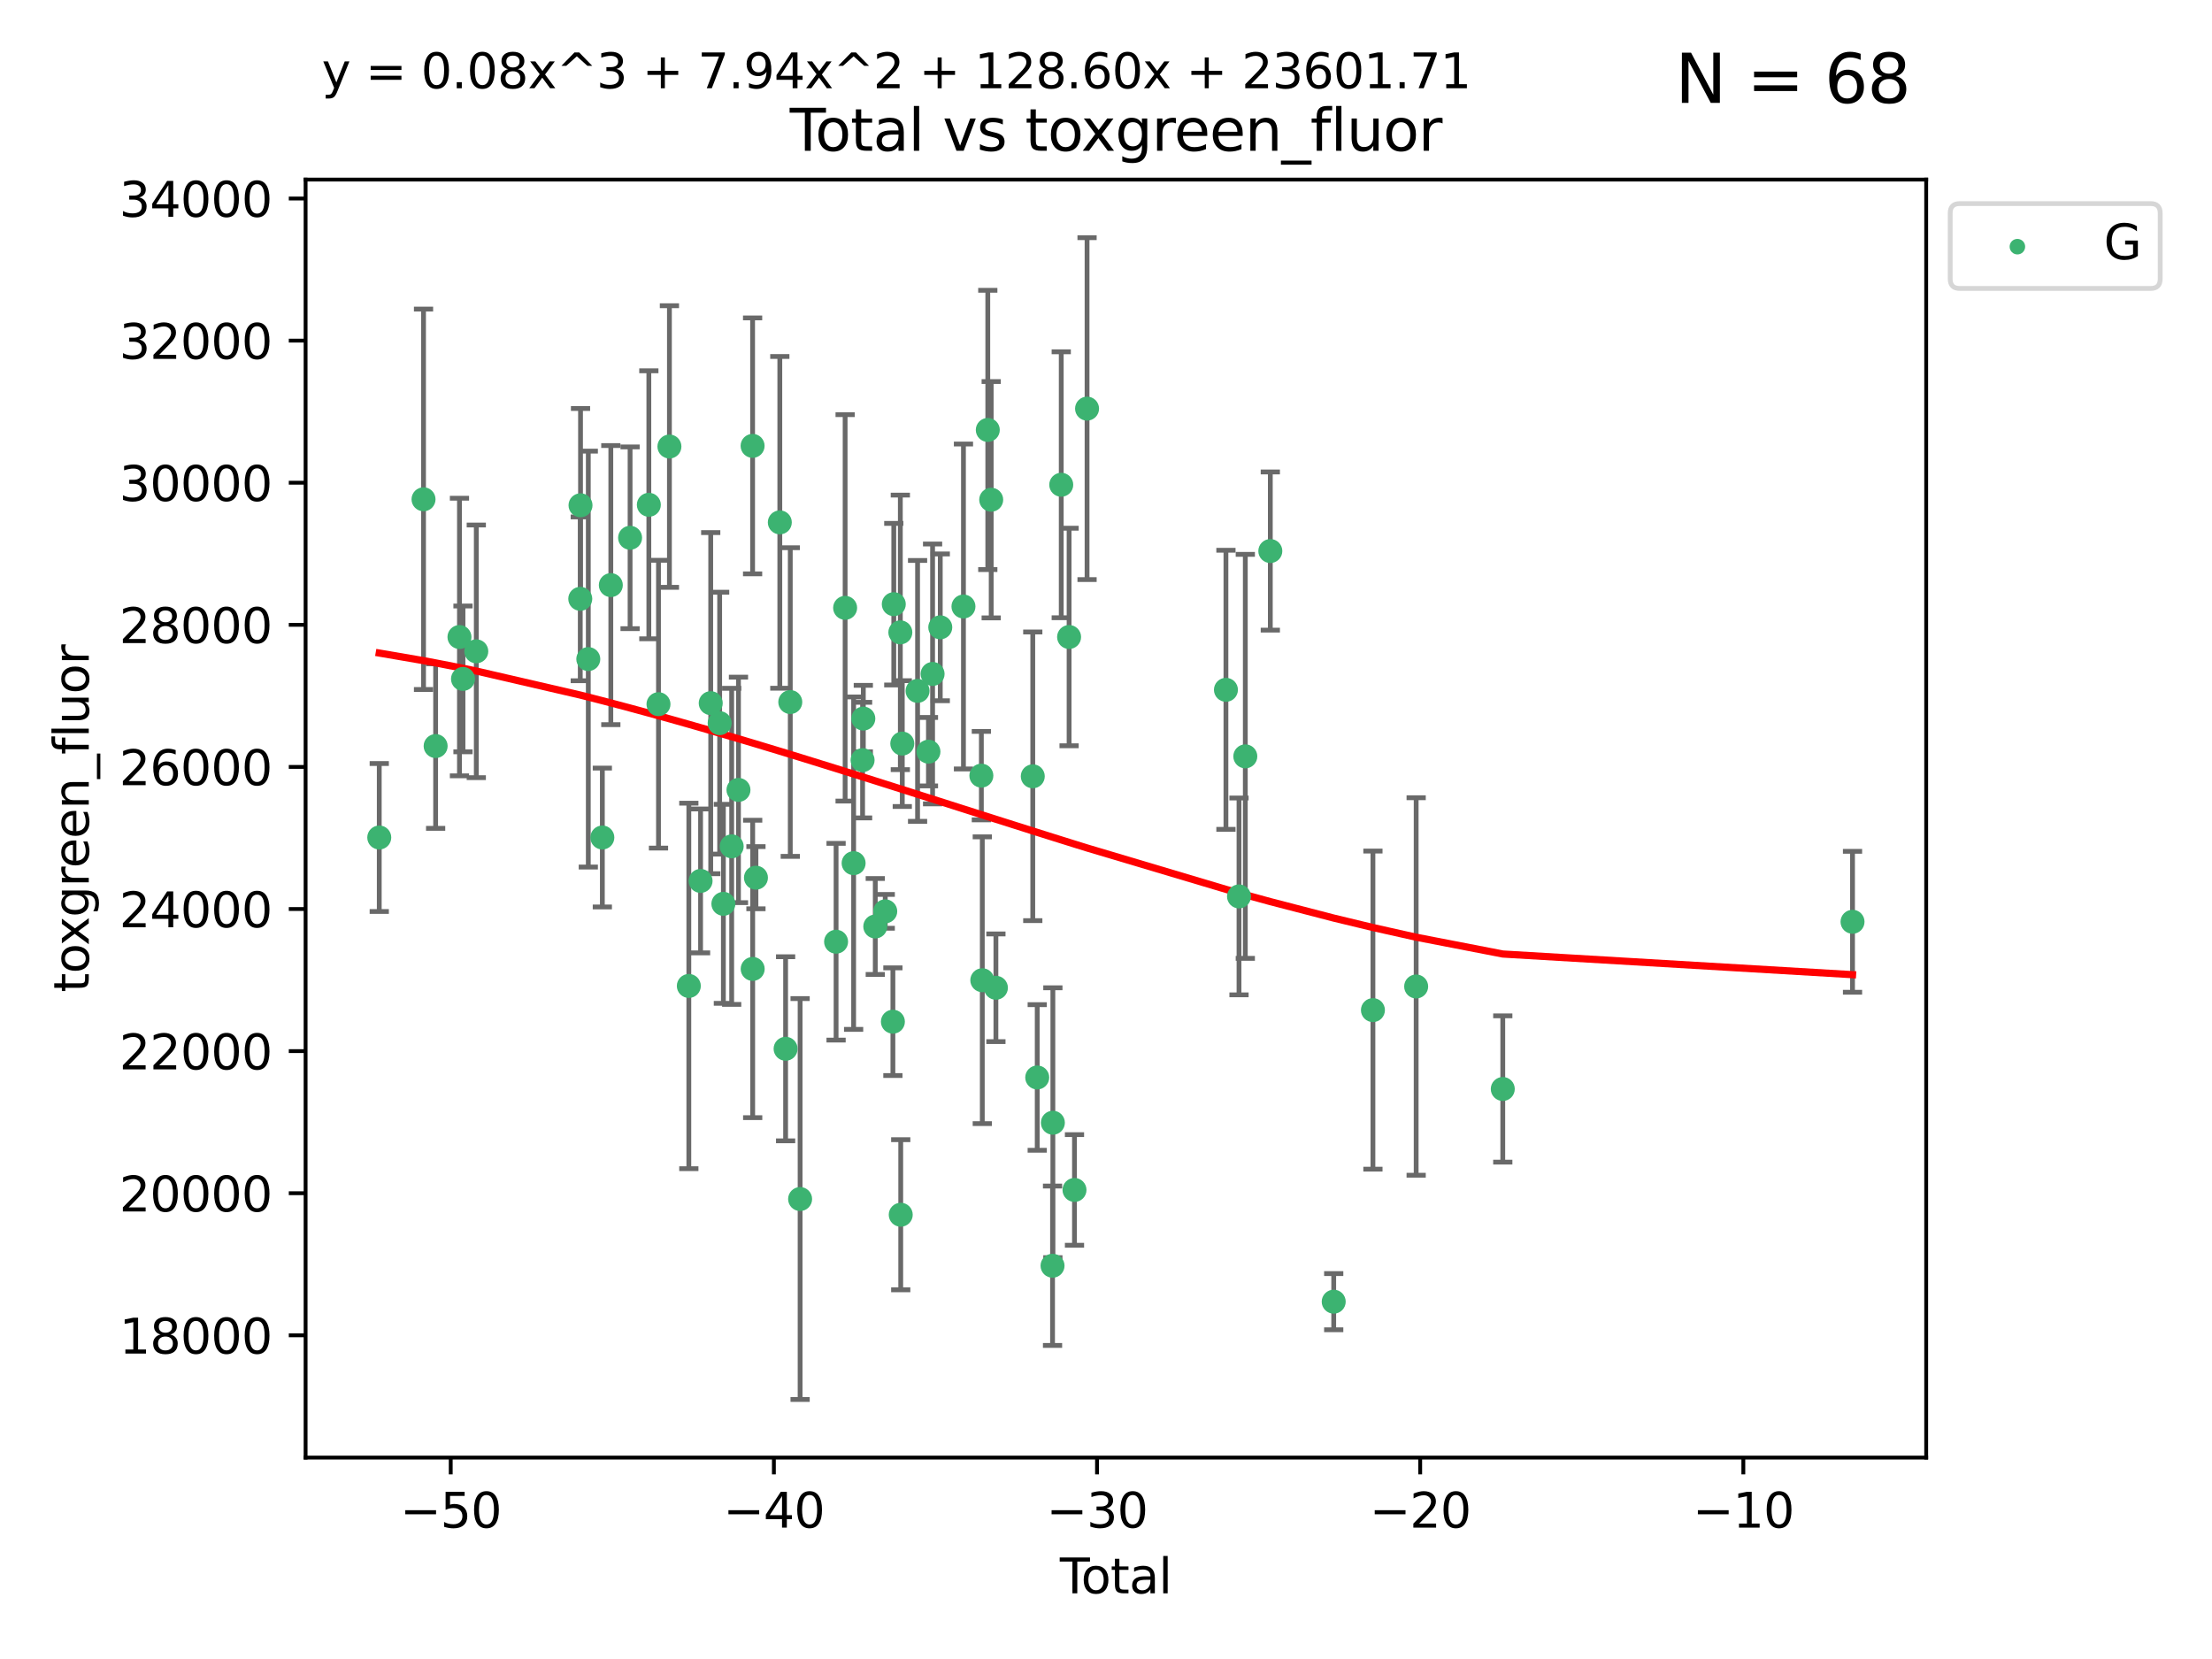 <?xml version="1.0" encoding="utf-8" standalone="no"?>
<!DOCTYPE svg PUBLIC "-//W3C//DTD SVG 1.1//EN"
  "http://www.w3.org/Graphics/SVG/1.1/DTD/svg11.dtd">
<svg xmlns:xlink="http://www.w3.org/1999/xlink" width="460.8pt" height="345.6pt" viewBox="0 0 460.8 345.6" xmlns="http://www.w3.org/2000/svg" version="1.1">
 <defs>
  <style type="text/css">*{stroke-linejoin: round; stroke-linecap: butt}</style>
 </defs>
 <g id="figure_1">
  <g id="patch_1">
   <path d="M 0 345.6 
L 460.8 345.6 
L 460.8 0 
L 0 0 
z
" style="fill: #ffffff"/>
  </g>
  <g id="axes_1">
   <g id="patch_2">
    <path d="M 63.661 303.64 
L 401.26 303.64 
L 401.26 37.411 
L 63.661 37.411 
z
" style="fill: #ffffff"/>
   </g>
   <g id="PathCollection_1">
    <defs>
     <path id="m9d259a725a" d="M 0 1.118 
C 0.297 1.118 0.581 1 0.791 0.791 
C 1 0.581 1.118 0.297 1.118 0 
C 1.118 -0.297 1 -0.581 0.791 -0.791 
C 0.581 -1 0.297 -1.118 0 -1.118 
C -0.297 -1.118 -0.581 -1 -0.791 -0.791 
C -1 -0.581 -1.118 -0.297 -1.118 0 
C -1.118 0.297 -1 0.581 -0.791 0.791 
C -0.581 1 -0.297 1.118 0 1.118 
z
" style="stroke: #3cb371"/>
    </defs>
    <g clip-path="url(#p4f0ed7a673)">
     <use xlink:href="#m9d259a725a" x="79.007" y="174.469" style="fill: #3cb371; stroke: #3cb371"/>
     <use xlink:href="#m9d259a725a" x="88.229" y="104.011" style="fill: #3cb371; stroke: #3cb371"/>
     <use xlink:href="#m9d259a725a" x="90.751" y="155.418" style="fill: #3cb371; stroke: #3cb371"/>
     <use xlink:href="#m9d259a725a" x="95.714" y="132.703" style="fill: #3cb371; stroke: #3cb371"/>
     <use xlink:href="#m9d259a725a" x="96.45" y="141.432" style="fill: #3cb371; stroke: #3cb371"/>
     <use xlink:href="#m9d259a725a" x="99.22" y="135.683" style="fill: #3cb371; stroke: #3cb371"/>
     <use xlink:href="#m9d259a725a" x="120.881" y="124.746" style="fill: #3cb371; stroke: #3cb371"/>
     <use xlink:href="#m9d259a725a" x="120.933" y="105.26" style="fill: #3cb371; stroke: #3cb371"/>
     <use xlink:href="#m9d259a725a" x="122.553" y="137.298" style="fill: #3cb371; stroke: #3cb371"/>
     <use xlink:href="#m9d259a725a" x="125.479" y="174.468" style="fill: #3cb371; stroke: #3cb371"/>
     <use xlink:href="#m9d259a725a" x="127.246" y="121.889" style="fill: #3cb371; stroke: #3cb371"/>
     <use xlink:href="#m9d259a725a" x="131.259" y="112.028" style="fill: #3cb371; stroke: #3cb371"/>
     <use xlink:href="#m9d259a725a" x="135.166" y="105.158" style="fill: #3cb371; stroke: #3cb371"/>
     <use xlink:href="#m9d259a725a" x="137.176" y="146.694" style="fill: #3cb371; stroke: #3cb371"/>
     <use xlink:href="#m9d259a725a" x="139.453" y="93.02" style="fill: #3cb371; stroke: #3cb371"/>
     <use xlink:href="#m9d259a725a" x="143.496" y="205.39" style="fill: #3cb371; stroke: #3cb371"/>
     <use xlink:href="#m9d259a725a" x="145.942" y="183.513" style="fill: #3cb371; stroke: #3cb371"/>
     <use xlink:href="#m9d259a725a" x="148.056" y="146.48" style="fill: #3cb371; stroke: #3cb371"/>
     <use xlink:href="#m9d259a725a" x="149.918" y="150.648" style="fill: #3cb371; stroke: #3cb371"/>
     <use xlink:href="#m9d259a725a" x="150.694" y="188.283" style="fill: #3cb371; stroke: #3cb371"/>
     <use xlink:href="#m9d259a725a" x="152.421" y="176.309" style="fill: #3cb371; stroke: #3cb371"/>
     <use xlink:href="#m9d259a725a" x="153.837" y="164.552" style="fill: #3cb371; stroke: #3cb371"/>
     <use xlink:href="#m9d259a725a" x="156.78" y="92.884" style="fill: #3cb371; stroke: #3cb371"/>
     <use xlink:href="#m9d259a725a" x="156.798" y="201.847" style="fill: #3cb371; stroke: #3cb371"/>
     <use xlink:href="#m9d259a725a" x="157.478" y="182.841" style="fill: #3cb371; stroke: #3cb371"/>
     <use xlink:href="#m9d259a725a" x="162.45" y="108.82" style="fill: #3cb371; stroke: #3cb371"/>
     <use xlink:href="#m9d259a725a" x="163.656" y="218.479" style="fill: #3cb371; stroke: #3cb371"/>
     <use xlink:href="#m9d259a725a" x="164.63" y="146.249" style="fill: #3cb371; stroke: #3cb371"/>
     <use xlink:href="#m9d259a725a" x="166.677" y="249.781" style="fill: #3cb371; stroke: #3cb371"/>
     <use xlink:href="#m9d259a725a" x="174.172" y="196.177" style="fill: #3cb371; stroke: #3cb371"/>
     <use xlink:href="#m9d259a725a" x="176.056" y="126.625" style="fill: #3cb371; stroke: #3cb371"/>
     <use xlink:href="#m9d259a725a" x="177.825" y="179.812" style="fill: #3cb371; stroke: #3cb371"/>
     <use xlink:href="#m9d259a725a" x="179.693" y="158.347" style="fill: #3cb371; stroke: #3cb371"/>
     <use xlink:href="#m9d259a725a" x="179.846" y="149.695" style="fill: #3cb371; stroke: #3cb371"/>
     <use xlink:href="#m9d259a725a" x="182.337" y="193.004" style="fill: #3cb371; stroke: #3cb371"/>
     <use xlink:href="#m9d259a725a" x="184.413" y="189.849" style="fill: #3cb371; stroke: #3cb371"/>
     <use xlink:href="#m9d259a725a" x="186.006" y="212.837" style="fill: #3cb371; stroke: #3cb371"/>
     <use xlink:href="#m9d259a725a" x="186.192" y="125.86" style="fill: #3cb371; stroke: #3cb371"/>
     <use xlink:href="#m9d259a725a" x="187.557" y="131.733" style="fill: #3cb371; stroke: #3cb371"/>
     <use xlink:href="#m9d259a725a" x="187.64" y="253.052" style="fill: #3cb371; stroke: #3cb371"/>
     <use xlink:href="#m9d259a725a" x="187.962" y="154.902" style="fill: #3cb371; stroke: #3cb371"/>
     <use xlink:href="#m9d259a725a" x="191.147" y="143.925" style="fill: #3cb371; stroke: #3cb371"/>
     <use xlink:href="#m9d259a725a" x="193.412" y="156.588" style="fill: #3cb371; stroke: #3cb371"/>
     <use xlink:href="#m9d259a725a" x="194.275" y="140.395" style="fill: #3cb371; stroke: #3cb371"/>
     <use xlink:href="#m9d259a725a" x="195.876" y="130.684" style="fill: #3cb371; stroke: #3cb371"/>
     <use xlink:href="#m9d259a725a" x="200.706" y="126.345" style="fill: #3cb371; stroke: #3cb371"/>
     <use xlink:href="#m9d259a725a" x="204.435" y="161.578" style="fill: #3cb371; stroke: #3cb371"/>
     <use xlink:href="#m9d259a725a" x="204.63" y="204.198" style="fill: #3cb371; stroke: #3cb371"/>
     <use xlink:href="#m9d259a725a" x="205.775" y="89.564" style="fill: #3cb371; stroke: #3cb371"/>
     <use xlink:href="#m9d259a725a" x="206.486" y="104.102" style="fill: #3cb371; stroke: #3cb371"/>
     <use xlink:href="#m9d259a725a" x="207.466" y="205.772" style="fill: #3cb371; stroke: #3cb371"/>
     <use xlink:href="#m9d259a725a" x="215.146" y="161.72" style="fill: #3cb371; stroke: #3cb371"/>
     <use xlink:href="#m9d259a725a" x="216.073" y="224.457" style="fill: #3cb371; stroke: #3cb371"/>
     <use xlink:href="#m9d259a725a" x="219.263" y="263.676" style="fill: #3cb371; stroke: #3cb371"/>
     <use xlink:href="#m9d259a725a" x="219.332" y="233.884" style="fill: #3cb371; stroke: #3cb371"/>
     <use xlink:href="#m9d259a725a" x="221.076" y="100.984" style="fill: #3cb371; stroke: #3cb371"/>
     <use xlink:href="#m9d259a725a" x="222.712" y="132.699" style="fill: #3cb371; stroke: #3cb371"/>
     <use xlink:href="#m9d259a725a" x="223.836" y="247.887" style="fill: #3cb371; stroke: #3cb371"/>
     <use xlink:href="#m9d259a725a" x="226.454" y="85.124" style="fill: #3cb371; stroke: #3cb371"/>
     <use xlink:href="#m9d259a725a" x="255.385" y="143.701" style="fill: #3cb371; stroke: #3cb371"/>
     <use xlink:href="#m9d259a725a" x="258.108" y="186.742" style="fill: #3cb371; stroke: #3cb371"/>
     <use xlink:href="#m9d259a725a" x="259.421" y="157.562" style="fill: #3cb371; stroke: #3cb371"/>
     <use xlink:href="#m9d259a725a" x="264.631" y="114.792" style="fill: #3cb371; stroke: #3cb371"/>
     <use xlink:href="#m9d259a725a" x="277.837" y="271.163" style="fill: #3cb371; stroke: #3cb371"/>
     <use xlink:href="#m9d259a725a" x="286.006" y="210.424" style="fill: #3cb371; stroke: #3cb371"/>
     <use xlink:href="#m9d259a725a" x="295.012" y="205.502" style="fill: #3cb371; stroke: #3cb371"/>
     <use xlink:href="#m9d259a725a" x="313.056" y="226.856" style="fill: #3cb371; stroke: #3cb371"/>
     <use xlink:href="#m9d259a725a" x="385.915" y="192.023" style="fill: #3cb371; stroke: #3cb371"/>
    </g>
   </g>
   <g id="matplotlib.axis_1">
    <g id="xtick_1">
     <g id="line2d_1">
      <defs>
       <path id="m669b824389" d="M 0 0 
L 0 3.5 
" style="stroke: #000000; stroke-width: 0.8"/>
      </defs>
      <g>
       <use xlink:href="#m669b824389" x="93.894" y="303.64" style="stroke: #000000; stroke-width: 0.8"/>
      </g>
     </g>
     <g id="text_1">
      <!-- −50 -->
      <g transform="translate(83.342 318.238)scale(0.1 -0.1)">
       <defs>
        <path id="DejaVuSans-2212" d="M 678 2272 
L 4684 2272 
L 4684 1741 
L 678 1741 
L 678 2272 
z
" transform="scale(0.016)"/>
        <path id="DejaVuSans-35" d="M 691 4666 
L 3169 4666 
L 3169 4134 
L 1269 4134 
L 1269 2991 
Q 1406 3038 1543 3061 
Q 1681 3084 1819 3084 
Q 2600 3084 3056 2656 
Q 3513 2228 3513 1497 
Q 3513 744 3044 326 
Q 2575 -91 1722 -91 
Q 1428 -91 1123 -41 
Q 819 9 494 109 
L 494 744 
Q 775 591 1075 516 
Q 1375 441 1709 441 
Q 2250 441 2565 725 
Q 2881 1009 2881 1497 
Q 2881 1984 2565 2268 
Q 2250 2553 1709 2553 
Q 1456 2553 1204 2497 
Q 953 2441 691 2322 
L 691 4666 
z
" transform="scale(0.016)"/>
        <path id="DejaVuSans-30" d="M 2034 4250 
Q 1547 4250 1301 3770 
Q 1056 3291 1056 2328 
Q 1056 1369 1301 889 
Q 1547 409 2034 409 
Q 2525 409 2770 889 
Q 3016 1369 3016 2328 
Q 3016 3291 2770 3770 
Q 2525 4250 2034 4250 
z
M 2034 4750 
Q 2819 4750 3233 4129 
Q 3647 3509 3647 2328 
Q 3647 1150 3233 529 
Q 2819 -91 2034 -91 
Q 1250 -91 836 529 
Q 422 1150 422 2328 
Q 422 3509 836 4129 
Q 1250 4750 2034 4750 
z
" transform="scale(0.016)"/>
       </defs>
       <use xlink:href="#DejaVuSans-2212"/>
       <use xlink:href="#DejaVuSans-35" x="83.789"/>
       <use xlink:href="#DejaVuSans-30" x="147.412"/>
      </g>
     </g>
    </g>
    <g id="xtick_2">
     <g id="line2d_2">
      <g>
       <use xlink:href="#m669b824389" x="161.213" y="303.64" style="stroke: #000000; stroke-width: 0.8"/>
      </g>
     </g>
     <g id="text_2">
      <!-- −40 -->
      <g transform="translate(150.66 318.238)scale(0.1 -0.1)">
       <defs>
        <path id="DejaVuSans-34" d="M 2419 4116 
L 825 1625 
L 2419 1625 
L 2419 4116 
z
M 2253 4666 
L 3047 4666 
L 3047 1625 
L 3713 1625 
L 3713 1100 
L 3047 1100 
L 3047 0 
L 2419 0 
L 2419 1100 
L 313 1100 
L 313 1709 
L 2253 4666 
z
" transform="scale(0.016)"/>
       </defs>
       <use xlink:href="#DejaVuSans-2212"/>
       <use xlink:href="#DejaVuSans-34" x="83.789"/>
       <use xlink:href="#DejaVuSans-30" x="147.412"/>
      </g>
     </g>
    </g>
    <g id="xtick_3">
     <g id="line2d_3">
      <g>
       <use xlink:href="#m669b824389" x="228.531" y="303.64" style="stroke: #000000; stroke-width: 0.8"/>
      </g>
     </g>
     <g id="text_3">
      <!-- −30 -->
      <g transform="translate(217.979 318.238)scale(0.1 -0.1)">
       <defs>
        <path id="DejaVuSans-33" d="M 2597 2516 
Q 3050 2419 3304 2112 
Q 3559 1806 3559 1356 
Q 3559 666 3084 287 
Q 2609 -91 1734 -91 
Q 1441 -91 1130 -33 
Q 819 25 488 141 
L 488 750 
Q 750 597 1062 519 
Q 1375 441 1716 441 
Q 2309 441 2620 675 
Q 2931 909 2931 1356 
Q 2931 1769 2642 2001 
Q 2353 2234 1838 2234 
L 1294 2234 
L 1294 2753 
L 1863 2753 
Q 2328 2753 2575 2939 
Q 2822 3125 2822 3475 
Q 2822 3834 2567 4026 
Q 2313 4219 1838 4219 
Q 1578 4219 1281 4162 
Q 984 4106 628 3988 
L 628 4550 
Q 988 4650 1302 4700 
Q 1616 4750 1894 4750 
Q 2613 4750 3031 4423 
Q 3450 4097 3450 3541 
Q 3450 3153 3228 2886 
Q 3006 2619 2597 2516 
z
" transform="scale(0.016)"/>
       </defs>
       <use xlink:href="#DejaVuSans-2212"/>
       <use xlink:href="#DejaVuSans-33" x="83.789"/>
       <use xlink:href="#DejaVuSans-30" x="147.412"/>
      </g>
     </g>
    </g>
    <g id="xtick_4">
     <g id="line2d_4">
      <g>
       <use xlink:href="#m669b824389" x="295.85" y="303.64" style="stroke: #000000; stroke-width: 0.8"/>
      </g>
     </g>
     <g id="text_4">
      <!-- −20 -->
      <g transform="translate(285.297 318.238)scale(0.1 -0.1)">
       <defs>
        <path id="DejaVuSans-32" d="M 1228 531 
L 3431 531 
L 3431 0 
L 469 0 
L 469 531 
Q 828 903 1448 1529 
Q 2069 2156 2228 2338 
Q 2531 2678 2651 2914 
Q 2772 3150 2772 3378 
Q 2772 3750 2511 3984 
Q 2250 4219 1831 4219 
Q 1534 4219 1204 4116 
Q 875 4013 500 3803 
L 500 4441 
Q 881 4594 1212 4672 
Q 1544 4750 1819 4750 
Q 2544 4750 2975 4387 
Q 3406 4025 3406 3419 
Q 3406 3131 3298 2873 
Q 3191 2616 2906 2266 
Q 2828 2175 2409 1742 
Q 1991 1309 1228 531 
z
" transform="scale(0.016)"/>
       </defs>
       <use xlink:href="#DejaVuSans-2212"/>
       <use xlink:href="#DejaVuSans-32" x="83.789"/>
       <use xlink:href="#DejaVuSans-30" x="147.412"/>
      </g>
     </g>
    </g>
    <g id="xtick_5">
     <g id="line2d_5">
      <g>
       <use xlink:href="#m669b824389" x="363.168" y="303.64" style="stroke: #000000; stroke-width: 0.8"/>
      </g>
     </g>
     <g id="text_5">
      <!-- −10 -->
      <g transform="translate(352.616 318.238)scale(0.1 -0.1)">
       <defs>
        <path id="DejaVuSans-31" d="M 794 531 
L 1825 531 
L 1825 4091 
L 703 3866 
L 703 4441 
L 1819 4666 
L 2450 4666 
L 2450 531 
L 3481 531 
L 3481 0 
L 794 0 
L 794 531 
z
" transform="scale(0.016)"/>
       </defs>
       <use xlink:href="#DejaVuSans-2212"/>
       <use xlink:href="#DejaVuSans-31" x="83.789"/>
       <use xlink:href="#DejaVuSans-30" x="147.412"/>
      </g>
     </g>
    </g>
    <g id="text_6">
     <!-- Total -->
     <g transform="translate(220.784 331.917)scale(0.1 -0.1)">
      <defs>
       <path id="DejaVuSans-54" d="M -19 4666 
L 3928 4666 
L 3928 4134 
L 2272 4134 
L 2272 0 
L 1638 0 
L 1638 4134 
L -19 4134 
L -19 4666 
z
" transform="scale(0.016)"/>
       <path id="DejaVuSans-6f" d="M 1959 3097 
Q 1497 3097 1228 2736 
Q 959 2375 959 1747 
Q 959 1119 1226 758 
Q 1494 397 1959 397 
Q 2419 397 2687 759 
Q 2956 1122 2956 1747 
Q 2956 2369 2687 2733 
Q 2419 3097 1959 3097 
z
M 1959 3584 
Q 2709 3584 3137 3096 
Q 3566 2609 3566 1747 
Q 3566 888 3137 398 
Q 2709 -91 1959 -91 
Q 1206 -91 779 398 
Q 353 888 353 1747 
Q 353 2609 779 3096 
Q 1206 3584 1959 3584 
z
" transform="scale(0.016)"/>
       <path id="DejaVuSans-74" d="M 1172 4494 
L 1172 3500 
L 2356 3500 
L 2356 3053 
L 1172 3053 
L 1172 1153 
Q 1172 725 1289 603 
Q 1406 481 1766 481 
L 2356 481 
L 2356 0 
L 1766 0 
Q 1100 0 847 248 
Q 594 497 594 1153 
L 594 3053 
L 172 3053 
L 172 3500 
L 594 3500 
L 594 4494 
L 1172 4494 
z
" transform="scale(0.016)"/>
       <path id="DejaVuSans-61" d="M 2194 1759 
Q 1497 1759 1228 1600 
Q 959 1441 959 1056 
Q 959 750 1161 570 
Q 1363 391 1709 391 
Q 2188 391 2477 730 
Q 2766 1069 2766 1631 
L 2766 1759 
L 2194 1759 
z
M 3341 1997 
L 3341 0 
L 2766 0 
L 2766 531 
Q 2569 213 2275 61 
Q 1981 -91 1556 -91 
Q 1019 -91 701 211 
Q 384 513 384 1019 
Q 384 1609 779 1909 
Q 1175 2209 1959 2209 
L 2766 2209 
L 2766 2266 
Q 2766 2663 2505 2880 
Q 2244 3097 1772 3097 
Q 1472 3097 1187 3025 
Q 903 2953 641 2809 
L 641 3341 
Q 956 3463 1253 3523 
Q 1550 3584 1831 3584 
Q 2591 3584 2966 3190 
Q 3341 2797 3341 1997 
z
" transform="scale(0.016)"/>
       <path id="DejaVuSans-6c" d="M 603 4863 
L 1178 4863 
L 1178 0 
L 603 0 
L 603 4863 
z
" transform="scale(0.016)"/>
      </defs>
      <use xlink:href="#DejaVuSans-54"/>
      <use xlink:href="#DejaVuSans-6f" x="44.084"/>
      <use xlink:href="#DejaVuSans-74" x="105.266"/>
      <use xlink:href="#DejaVuSans-61" x="144.475"/>
      <use xlink:href="#DejaVuSans-6c" x="205.754"/>
     </g>
    </g>
   </g>
   <g id="matplotlib.axis_2">
    <g id="ytick_1">
     <g id="line2d_6">
      <defs>
       <path id="m0db4a85259" d="M 0 0 
L -3.5 0 
" style="stroke: #000000; stroke-width: 0.8"/>
      </defs>
      <g>
       <use xlink:href="#m0db4a85259" x="63.661" y="278.171" style="stroke: #000000; stroke-width: 0.8"/>
      </g>
     </g>
     <g id="text_7">
      <!-- 18000 -->
      <g transform="translate(24.849 281.971)scale(0.1 -0.1)">
       <defs>
        <path id="DejaVuSans-38" d="M 2034 2216 
Q 1584 2216 1326 1975 
Q 1069 1734 1069 1313 
Q 1069 891 1326 650 
Q 1584 409 2034 409 
Q 2484 409 2743 651 
Q 3003 894 3003 1313 
Q 3003 1734 2745 1975 
Q 2488 2216 2034 2216 
z
M 1403 2484 
Q 997 2584 770 2862 
Q 544 3141 544 3541 
Q 544 4100 942 4425 
Q 1341 4750 2034 4750 
Q 2731 4750 3128 4425 
Q 3525 4100 3525 3541 
Q 3525 3141 3298 2862 
Q 3072 2584 2669 2484 
Q 3125 2378 3379 2068 
Q 3634 1759 3634 1313 
Q 3634 634 3220 271 
Q 2806 -91 2034 -91 
Q 1263 -91 848 271 
Q 434 634 434 1313 
Q 434 1759 690 2068 
Q 947 2378 1403 2484 
z
M 1172 3481 
Q 1172 3119 1398 2916 
Q 1625 2713 2034 2713 
Q 2441 2713 2670 2916 
Q 2900 3119 2900 3481 
Q 2900 3844 2670 4047 
Q 2441 4250 2034 4250 
Q 1625 4250 1398 4047 
Q 1172 3844 1172 3481 
z
" transform="scale(0.016)"/>
       </defs>
       <use xlink:href="#DejaVuSans-31"/>
       <use xlink:href="#DejaVuSans-38" x="63.623"/>
       <use xlink:href="#DejaVuSans-30" x="127.246"/>
       <use xlink:href="#DejaVuSans-30" x="190.869"/>
       <use xlink:href="#DejaVuSans-30" x="254.492"/>
      </g>
     </g>
    </g>
    <g id="ytick_2">
     <g id="line2d_7">
      <g>
       <use xlink:href="#m0db4a85259" x="63.661" y="248.57" style="stroke: #000000; stroke-width: 0.8"/>
      </g>
     </g>
     <g id="text_8">
      <!-- 20000 -->
      <g transform="translate(24.849 252.369)scale(0.1 -0.1)">
       <use xlink:href="#DejaVuSans-32"/>
       <use xlink:href="#DejaVuSans-30" x="63.623"/>
       <use xlink:href="#DejaVuSans-30" x="127.246"/>
       <use xlink:href="#DejaVuSans-30" x="190.869"/>
       <use xlink:href="#DejaVuSans-30" x="254.492"/>
      </g>
     </g>
    </g>
    <g id="ytick_3">
     <g id="line2d_8">
      <g>
       <use xlink:href="#m0db4a85259" x="63.661" y="218.968" style="stroke: #000000; stroke-width: 0.8"/>
      </g>
     </g>
     <g id="text_9">
      <!-- 22000 -->
      <g transform="translate(24.849 222.767)scale(0.1 -0.1)">
       <use xlink:href="#DejaVuSans-32"/>
       <use xlink:href="#DejaVuSans-32" x="63.623"/>
       <use xlink:href="#DejaVuSans-30" x="127.246"/>
       <use xlink:href="#DejaVuSans-30" x="190.869"/>
       <use xlink:href="#DejaVuSans-30" x="254.492"/>
      </g>
     </g>
    </g>
    <g id="ytick_4">
     <g id="line2d_9">
      <g>
       <use xlink:href="#m0db4a85259" x="63.661" y="189.366" style="stroke: #000000; stroke-width: 0.8"/>
      </g>
     </g>
     <g id="text_10">
      <!-- 24000 -->
      <g transform="translate(24.849 193.165)scale(0.1 -0.1)">
       <use xlink:href="#DejaVuSans-32"/>
       <use xlink:href="#DejaVuSans-34" x="63.623"/>
       <use xlink:href="#DejaVuSans-30" x="127.246"/>
       <use xlink:href="#DejaVuSans-30" x="190.869"/>
       <use xlink:href="#DejaVuSans-30" x="254.492"/>
      </g>
     </g>
    </g>
    <g id="ytick_5">
     <g id="line2d_10">
      <g>
       <use xlink:href="#m0db4a85259" x="63.661" y="159.764" style="stroke: #000000; stroke-width: 0.8"/>
      </g>
     </g>
     <g id="text_11">
      <!-- 26000 -->
      <g transform="translate(24.849 163.563)scale(0.1 -0.1)">
       <defs>
        <path id="DejaVuSans-36" d="M 2113 2584 
Q 1688 2584 1439 2293 
Q 1191 2003 1191 1497 
Q 1191 994 1439 701 
Q 1688 409 2113 409 
Q 2538 409 2786 701 
Q 3034 994 3034 1497 
Q 3034 2003 2786 2293 
Q 2538 2584 2113 2584 
z
M 3366 4563 
L 3366 3988 
Q 3128 4100 2886 4159 
Q 2644 4219 2406 4219 
Q 1781 4219 1451 3797 
Q 1122 3375 1075 2522 
Q 1259 2794 1537 2939 
Q 1816 3084 2150 3084 
Q 2853 3084 3261 2657 
Q 3669 2231 3669 1497 
Q 3669 778 3244 343 
Q 2819 -91 2113 -91 
Q 1303 -91 875 529 
Q 447 1150 447 2328 
Q 447 3434 972 4092 
Q 1497 4750 2381 4750 
Q 2619 4750 2861 4703 
Q 3103 4656 3366 4563 
z
" transform="scale(0.016)"/>
       </defs>
       <use xlink:href="#DejaVuSans-32"/>
       <use xlink:href="#DejaVuSans-36" x="63.623"/>
       <use xlink:href="#DejaVuSans-30" x="127.246"/>
       <use xlink:href="#DejaVuSans-30" x="190.869"/>
       <use xlink:href="#DejaVuSans-30" x="254.492"/>
      </g>
     </g>
    </g>
    <g id="ytick_6">
     <g id="line2d_11">
      <g>
       <use xlink:href="#m0db4a85259" x="63.661" y="130.162" style="stroke: #000000; stroke-width: 0.8"/>
      </g>
     </g>
     <g id="text_12">
      <!-- 28000 -->
      <g transform="translate(24.849 133.962)scale(0.1 -0.1)">
       <use xlink:href="#DejaVuSans-32"/>
       <use xlink:href="#DejaVuSans-38" x="63.623"/>
       <use xlink:href="#DejaVuSans-30" x="127.246"/>
       <use xlink:href="#DejaVuSans-30" x="190.869"/>
       <use xlink:href="#DejaVuSans-30" x="254.492"/>
      </g>
     </g>
    </g>
    <g id="ytick_7">
     <g id="line2d_12">
      <g>
       <use xlink:href="#m0db4a85259" x="63.661" y="100.56" style="stroke: #000000; stroke-width: 0.8"/>
      </g>
     </g>
     <g id="text_13">
      <!-- 30000 -->
      <g transform="translate(24.849 104.36)scale(0.1 -0.1)">
       <use xlink:href="#DejaVuSans-33"/>
       <use xlink:href="#DejaVuSans-30" x="63.623"/>
       <use xlink:href="#DejaVuSans-30" x="127.246"/>
       <use xlink:href="#DejaVuSans-30" x="190.869"/>
       <use xlink:href="#DejaVuSans-30" x="254.492"/>
      </g>
     </g>
    </g>
    <g id="ytick_8">
     <g id="line2d_13">
      <g>
       <use xlink:href="#m0db4a85259" x="63.661" y="70.959" style="stroke: #000000; stroke-width: 0.8"/>
      </g>
     </g>
     <g id="text_14">
      <!-- 32000 -->
      <g transform="translate(24.849 74.758)scale(0.1 -0.1)">
       <use xlink:href="#DejaVuSans-33"/>
       <use xlink:href="#DejaVuSans-32" x="63.623"/>
       <use xlink:href="#DejaVuSans-30" x="127.246"/>
       <use xlink:href="#DejaVuSans-30" x="190.869"/>
       <use xlink:href="#DejaVuSans-30" x="254.492"/>
      </g>
     </g>
    </g>
    <g id="ytick_9">
     <g id="line2d_14">
      <g>
       <use xlink:href="#m0db4a85259" x="63.661" y="41.357" style="stroke: #000000; stroke-width: 0.8"/>
      </g>
     </g>
     <g id="text_15">
      <!-- 34000 -->
      <g transform="translate(24.849 45.156)scale(0.1 -0.1)">
       <use xlink:href="#DejaVuSans-33"/>
       <use xlink:href="#DejaVuSans-34" x="63.623"/>
       <use xlink:href="#DejaVuSans-30" x="127.246"/>
       <use xlink:href="#DejaVuSans-30" x="190.869"/>
       <use xlink:href="#DejaVuSans-30" x="254.492"/>
      </g>
     </g>
    </g>
    <g id="text_16">
     <!-- toxgreen_fluor -->
     <g transform="translate(18.491 206.72)rotate(-90)scale(0.1 -0.1)">
      <defs>
       <path id="DejaVuSans-78" d="M 3513 3500 
L 2247 1797 
L 3578 0 
L 2900 0 
L 1881 1375 
L 863 0 
L 184 0 
L 1544 1831 
L 300 3500 
L 978 3500 
L 1906 2253 
L 2834 3500 
L 3513 3500 
z
" transform="scale(0.016)"/>
       <path id="DejaVuSans-67" d="M 2906 1791 
Q 2906 2416 2648 2759 
Q 2391 3103 1925 3103 
Q 1463 3103 1205 2759 
Q 947 2416 947 1791 
Q 947 1169 1205 825 
Q 1463 481 1925 481 
Q 2391 481 2648 825 
Q 2906 1169 2906 1791 
z
M 3481 434 
Q 3481 -459 3084 -895 
Q 2688 -1331 1869 -1331 
Q 1566 -1331 1297 -1286 
Q 1028 -1241 775 -1147 
L 775 -588 
Q 1028 -725 1275 -790 
Q 1522 -856 1778 -856 
Q 2344 -856 2625 -561 
Q 2906 -266 2906 331 
L 2906 616 
Q 2728 306 2450 153 
Q 2172 0 1784 0 
Q 1141 0 747 490 
Q 353 981 353 1791 
Q 353 2603 747 3093 
Q 1141 3584 1784 3584 
Q 2172 3584 2450 3431 
Q 2728 3278 2906 2969 
L 2906 3500 
L 3481 3500 
L 3481 434 
z
" transform="scale(0.016)"/>
       <path id="DejaVuSans-72" d="M 2631 2963 
Q 2534 3019 2420 3045 
Q 2306 3072 2169 3072 
Q 1681 3072 1420 2755 
Q 1159 2438 1159 1844 
L 1159 0 
L 581 0 
L 581 3500 
L 1159 3500 
L 1159 2956 
Q 1341 3275 1631 3429 
Q 1922 3584 2338 3584 
Q 2397 3584 2469 3576 
Q 2541 3569 2628 3553 
L 2631 2963 
z
" transform="scale(0.016)"/>
       <path id="DejaVuSans-65" d="M 3597 1894 
L 3597 1613 
L 953 1613 
Q 991 1019 1311 708 
Q 1631 397 2203 397 
Q 2534 397 2845 478 
Q 3156 559 3463 722 
L 3463 178 
Q 3153 47 2828 -22 
Q 2503 -91 2169 -91 
Q 1331 -91 842 396 
Q 353 884 353 1716 
Q 353 2575 817 3079 
Q 1281 3584 2069 3584 
Q 2775 3584 3186 3129 
Q 3597 2675 3597 1894 
z
M 3022 2063 
Q 3016 2534 2758 2815 
Q 2500 3097 2075 3097 
Q 1594 3097 1305 2825 
Q 1016 2553 972 2059 
L 3022 2063 
z
" transform="scale(0.016)"/>
       <path id="DejaVuSans-6e" d="M 3513 2113 
L 3513 0 
L 2938 0 
L 2938 2094 
Q 2938 2591 2744 2837 
Q 2550 3084 2163 3084 
Q 1697 3084 1428 2787 
Q 1159 2491 1159 1978 
L 1159 0 
L 581 0 
L 581 3500 
L 1159 3500 
L 1159 2956 
Q 1366 3272 1645 3428 
Q 1925 3584 2291 3584 
Q 2894 3584 3203 3211 
Q 3513 2838 3513 2113 
z
" transform="scale(0.016)"/>
       <path id="DejaVuSans-5f" d="M 3263 -1063 
L 3263 -1509 
L -63 -1509 
L -63 -1063 
L 3263 -1063 
z
" transform="scale(0.016)"/>
       <path id="DejaVuSans-66" d="M 2375 4863 
L 2375 4384 
L 1825 4384 
Q 1516 4384 1395 4259 
Q 1275 4134 1275 3809 
L 1275 3500 
L 2222 3500 
L 2222 3053 
L 1275 3053 
L 1275 0 
L 697 0 
L 697 3053 
L 147 3053 
L 147 3500 
L 697 3500 
L 697 3744 
Q 697 4328 969 4595 
Q 1241 4863 1831 4863 
L 2375 4863 
z
" transform="scale(0.016)"/>
       <path id="DejaVuSans-75" d="M 544 1381 
L 544 3500 
L 1119 3500 
L 1119 1403 
Q 1119 906 1312 657 
Q 1506 409 1894 409 
Q 2359 409 2629 706 
Q 2900 1003 2900 1516 
L 2900 3500 
L 3475 3500 
L 3475 0 
L 2900 0 
L 2900 538 
Q 2691 219 2414 64 
Q 2138 -91 1772 -91 
Q 1169 -91 856 284 
Q 544 659 544 1381 
z
M 1991 3584 
L 1991 3584 
z
" transform="scale(0.016)"/>
      </defs>
      <use xlink:href="#DejaVuSans-74"/>
      <use xlink:href="#DejaVuSans-6f" x="39.209"/>
      <use xlink:href="#DejaVuSans-78" x="97.266"/>
      <use xlink:href="#DejaVuSans-67" x="156.445"/>
      <use xlink:href="#DejaVuSans-72" x="219.922"/>
      <use xlink:href="#DejaVuSans-65" x="258.785"/>
      <use xlink:href="#DejaVuSans-65" x="320.309"/>
      <use xlink:href="#DejaVuSans-6e" x="381.832"/>
      <use xlink:href="#DejaVuSans-5f" x="445.211"/>
      <use xlink:href="#DejaVuSans-66" x="495.211"/>
      <use xlink:href="#DejaVuSans-6c" x="530.416"/>
      <use xlink:href="#DejaVuSans-75" x="558.199"/>
      <use xlink:href="#DejaVuSans-6f" x="621.578"/>
      <use xlink:href="#DejaVuSans-72" x="682.76"/>
     </g>
    </g>
   </g>
   <g id="LineCollection_1">
    <path d="M 79.007 189.884 
L 79.007 159.055 
" clip-path="url(#p4f0ed7a673)" style="fill: none; stroke: #696969"/>
    <path d="M 88.229 143.633 
L 88.229 64.388 
" clip-path="url(#p4f0ed7a673)" style="fill: none; stroke: #696969"/>
    <path d="M 90.751 172.559 
L 90.751 138.278 
" clip-path="url(#p4f0ed7a673)" style="fill: none; stroke: #696969"/>
    <path d="M 95.714 161.619 
L 95.714 103.787 
" clip-path="url(#p4f0ed7a673)" style="fill: none; stroke: #696969"/>
    <path d="M 96.45 156.619 
L 96.45 126.244 
" clip-path="url(#p4f0ed7a673)" style="fill: none; stroke: #696969"/>
    <path d="M 99.22 161.995 
L 99.22 109.372 
" clip-path="url(#p4f0ed7a673)" style="fill: none; stroke: #696969"/>
    <path d="M 120.881 141.807 
L 120.881 107.685 
" clip-path="url(#p4f0ed7a673)" style="fill: none; stroke: #696969"/>
    <path d="M 120.933 125.426 
L 120.933 85.094 
" clip-path="url(#p4f0ed7a673)" style="fill: none; stroke: #696969"/>
    <path d="M 122.553 180.62 
L 122.553 93.977 
" clip-path="url(#p4f0ed7a673)" style="fill: none; stroke: #696969"/>
    <path d="M 125.479 188.933 
L 125.479 160.004 
" clip-path="url(#p4f0ed7a673)" style="fill: none; stroke: #696969"/>
    <path d="M 127.246 150.957 
L 127.246 92.82 
" clip-path="url(#p4f0ed7a673)" style="fill: none; stroke: #696969"/>
    <path d="M 131.259 130.956 
L 131.259 93.101 
" clip-path="url(#p4f0ed7a673)" style="fill: none; stroke: #696969"/>
    <path d="M 135.166 133.073 
L 135.166 77.244 
" clip-path="url(#p4f0ed7a673)" style="fill: none; stroke: #696969"/>
    <path d="M 137.176 176.669 
L 137.176 116.719 
" clip-path="url(#p4f0ed7a673)" style="fill: none; stroke: #696969"/>
    <path d="M 139.453 122.351 
L 139.453 63.689 
" clip-path="url(#p4f0ed7a673)" style="fill: none; stroke: #696969"/>
    <path d="M 143.496 243.459 
L 143.496 167.321 
" clip-path="url(#p4f0ed7a673)" style="fill: none; stroke: #696969"/>
    <path d="M 145.942 198.502 
L 145.942 168.525 
" clip-path="url(#p4f0ed7a673)" style="fill: none; stroke: #696969"/>
    <path d="M 148.056 182.01 
L 148.056 110.95 
" clip-path="url(#p4f0ed7a673)" style="fill: none; stroke: #696969"/>
    <path d="M 149.918 177.924 
L 149.918 123.371 
" clip-path="url(#p4f0ed7a673)" style="fill: none; stroke: #696969"/>
    <path d="M 150.694 209.011 
L 150.694 167.555 
" clip-path="url(#p4f0ed7a673)" style="fill: none; stroke: #696969"/>
    <path d="M 152.421 209.231 
L 152.421 143.388 
" clip-path="url(#p4f0ed7a673)" style="fill: none; stroke: #696969"/>
    <path d="M 153.837 188.041 
L 153.837 141.064 
" clip-path="url(#p4f0ed7a673)" style="fill: none; stroke: #696969"/>
    <path d="M 156.78 119.54 
L 156.78 66.228 
" clip-path="url(#p4f0ed7a673)" style="fill: none; stroke: #696969"/>
    <path d="M 156.798 232.823 
L 156.798 170.871 
" clip-path="url(#p4f0ed7a673)" style="fill: none; stroke: #696969"/>
    <path d="M 157.478 189.318 
L 157.478 176.364 
" clip-path="url(#p4f0ed7a673)" style="fill: none; stroke: #696969"/>
    <path d="M 162.45 143.373 
L 162.45 74.266 
" clip-path="url(#p4f0ed7a673)" style="fill: none; stroke: #696969"/>
    <path d="M 163.656 237.656 
L 163.656 199.302 
" clip-path="url(#p4f0ed7a673)" style="fill: none; stroke: #696969"/>
    <path d="M 164.63 178.396 
L 164.63 114.102 
" clip-path="url(#p4f0ed7a673)" style="fill: none; stroke: #696969"/>
    <path d="M 166.677 291.539 
L 166.677 208.023 
" clip-path="url(#p4f0ed7a673)" style="fill: none; stroke: #696969"/>
    <path d="M 174.172 216.667 
L 174.172 175.687 
" clip-path="url(#p4f0ed7a673)" style="fill: none; stroke: #696969"/>
    <path d="M 176.056 166.875 
L 176.056 86.375 
" clip-path="url(#p4f0ed7a673)" style="fill: none; stroke: #696969"/>
    <path d="M 177.825 214.439 
L 177.825 145.186 
" clip-path="url(#p4f0ed7a673)" style="fill: none; stroke: #696969"/>
    <path d="M 179.693 170.384 
L 179.693 146.309 
" clip-path="url(#p4f0ed7a673)" style="fill: none; stroke: #696969"/>
    <path d="M 179.846 156.62 
L 179.846 142.77 
" clip-path="url(#p4f0ed7a673)" style="fill: none; stroke: #696969"/>
    <path d="M 182.337 202.999 
L 182.337 183.009 
" clip-path="url(#p4f0ed7a673)" style="fill: none; stroke: #696969"/>
    <path d="M 184.413 193.367 
L 184.413 186.331 
" clip-path="url(#p4f0ed7a673)" style="fill: none; stroke: #696969"/>
    <path d="M 186.006 224.052 
L 186.006 201.621 
" clip-path="url(#p4f0ed7a673)" style="fill: none; stroke: #696969"/>
    <path d="M 186.192 142.69 
L 186.192 109.031 
" clip-path="url(#p4f0ed7a673)" style="fill: none; stroke: #696969"/>
    <path d="M 187.557 160.328 
L 187.557 103.137 
" clip-path="url(#p4f0ed7a673)" style="fill: none; stroke: #696969"/>
    <path d="M 187.64 268.689 
L 187.64 237.415 
" clip-path="url(#p4f0ed7a673)" style="fill: none; stroke: #696969"/>
    <path d="M 187.962 168.004 
L 187.962 141.801 
" clip-path="url(#p4f0ed7a673)" style="fill: none; stroke: #696969"/>
    <path d="M 191.147 171.099 
L 191.147 116.751 
" clip-path="url(#p4f0ed7a673)" style="fill: none; stroke: #696969"/>
    <path d="M 193.412 163.718 
L 193.412 149.459 
" clip-path="url(#p4f0ed7a673)" style="fill: none; stroke: #696969"/>
    <path d="M 194.275 167.462 
L 194.275 113.328 
" clip-path="url(#p4f0ed7a673)" style="fill: none; stroke: #696969"/>
    <path d="M 195.876 145.971 
L 195.876 115.398 
" clip-path="url(#p4f0ed7a673)" style="fill: none; stroke: #696969"/>
    <path d="M 200.706 160.188 
L 200.706 92.501 
" clip-path="url(#p4f0ed7a673)" style="fill: none; stroke: #696969"/>
    <path d="M 204.435 170.793 
L 204.435 152.362 
" clip-path="url(#p4f0ed7a673)" style="fill: none; stroke: #696969"/>
    <path d="M 204.63 234.066 
L 204.63 174.33 
" clip-path="url(#p4f0ed7a673)" style="fill: none; stroke: #696969"/>
    <path d="M 205.775 118.652 
L 205.775 60.476 
" clip-path="url(#p4f0ed7a673)" style="fill: none; stroke: #696969"/>
    <path d="M 206.486 128.716 
L 206.486 79.487 
" clip-path="url(#p4f0ed7a673)" style="fill: none; stroke: #696969"/>
    <path d="M 207.466 216.988 
L 207.466 194.556 
" clip-path="url(#p4f0ed7a673)" style="fill: none; stroke: #696969"/>
    <path d="M 215.146 191.786 
L 215.146 131.654 
" clip-path="url(#p4f0ed7a673)" style="fill: none; stroke: #696969"/>
    <path d="M 216.073 239.625 
L 216.073 209.289 
" clip-path="url(#p4f0ed7a673)" style="fill: none; stroke: #696969"/>
    <path d="M 219.263 280.278 
L 219.263 247.074 
" clip-path="url(#p4f0ed7a673)" style="fill: none; stroke: #696969"/>
    <path d="M 219.332 261.991 
L 219.332 205.777 
" clip-path="url(#p4f0ed7a673)" style="fill: none; stroke: #696969"/>
    <path d="M 221.076 128.683 
L 221.076 73.284 
" clip-path="url(#p4f0ed7a673)" style="fill: none; stroke: #696969"/>
    <path d="M 222.712 155.358 
L 222.712 110.039 
" clip-path="url(#p4f0ed7a673)" style="fill: none; stroke: #696969"/>
    <path d="M 223.836 259.411 
L 223.836 236.363 
" clip-path="url(#p4f0ed7a673)" style="fill: none; stroke: #696969"/>
    <path d="M 226.454 120.736 
L 226.454 49.513 
" clip-path="url(#p4f0ed7a673)" style="fill: none; stroke: #696969"/>
    <path d="M 255.385 172.771 
L 255.385 114.631 
" clip-path="url(#p4f0ed7a673)" style="fill: none; stroke: #696969"/>
    <path d="M 258.108 207.243 
L 258.108 166.24 
" clip-path="url(#p4f0ed7a673)" style="fill: none; stroke: #696969"/>
    <path d="M 259.421 199.644 
L 259.421 115.481 
" clip-path="url(#p4f0ed7a673)" style="fill: none; stroke: #696969"/>
    <path d="M 264.631 131.268 
L 264.631 98.317 
" clip-path="url(#p4f0ed7a673)" style="fill: none; stroke: #696969"/>
    <path d="M 277.837 277.014 
L 277.837 265.312 
" clip-path="url(#p4f0ed7a673)" style="fill: none; stroke: #696969"/>
    <path d="M 286.006 243.556 
L 286.006 177.292 
" clip-path="url(#p4f0ed7a673)" style="fill: none; stroke: #696969"/>
    <path d="M 295.012 244.821 
L 295.012 166.183 
" clip-path="url(#p4f0ed7a673)" style="fill: none; stroke: #696969"/>
    <path d="M 313.056 242.091 
L 313.056 211.621 
" clip-path="url(#p4f0ed7a673)" style="fill: none; stroke: #696969"/>
    <path d="M 385.915 206.701 
L 385.915 177.345 
" clip-path="url(#p4f0ed7a673)" style="fill: none; stroke: #696969"/>
   </g>
   <g id="line2d_15">
    <defs>
     <path id="mcd389b85f6" d="M 2 0 
L -2 -0 
" style="stroke: #696969"/>
    </defs>
    <g clip-path="url(#p4f0ed7a673)">
     <use xlink:href="#mcd389b85f6" x="79.007" y="189.884" style="fill: #696969; stroke: #696969"/>
     <use xlink:href="#mcd389b85f6" x="88.229" y="143.633" style="fill: #696969; stroke: #696969"/>
     <use xlink:href="#mcd389b85f6" x="90.751" y="172.559" style="fill: #696969; stroke: #696969"/>
     <use xlink:href="#mcd389b85f6" x="95.714" y="161.619" style="fill: #696969; stroke: #696969"/>
     <use xlink:href="#mcd389b85f6" x="96.45" y="156.619" style="fill: #696969; stroke: #696969"/>
     <use xlink:href="#mcd389b85f6" x="99.22" y="161.995" style="fill: #696969; stroke: #696969"/>
     <use xlink:href="#mcd389b85f6" x="120.881" y="141.807" style="fill: #696969; stroke: #696969"/>
     <use xlink:href="#mcd389b85f6" x="120.933" y="125.426" style="fill: #696969; stroke: #696969"/>
     <use xlink:href="#mcd389b85f6" x="122.553" y="180.62" style="fill: #696969; stroke: #696969"/>
     <use xlink:href="#mcd389b85f6" x="125.479" y="188.933" style="fill: #696969; stroke: #696969"/>
     <use xlink:href="#mcd389b85f6" x="127.246" y="150.957" style="fill: #696969; stroke: #696969"/>
     <use xlink:href="#mcd389b85f6" x="131.259" y="130.956" style="fill: #696969; stroke: #696969"/>
     <use xlink:href="#mcd389b85f6" x="135.166" y="133.073" style="fill: #696969; stroke: #696969"/>
     <use xlink:href="#mcd389b85f6" x="137.176" y="176.669" style="fill: #696969; stroke: #696969"/>
     <use xlink:href="#mcd389b85f6" x="139.453" y="122.351" style="fill: #696969; stroke: #696969"/>
     <use xlink:href="#mcd389b85f6" x="143.496" y="243.459" style="fill: #696969; stroke: #696969"/>
     <use xlink:href="#mcd389b85f6" x="145.942" y="198.502" style="fill: #696969; stroke: #696969"/>
     <use xlink:href="#mcd389b85f6" x="148.056" y="182.01" style="fill: #696969; stroke: #696969"/>
     <use xlink:href="#mcd389b85f6" x="149.918" y="177.924" style="fill: #696969; stroke: #696969"/>
     <use xlink:href="#mcd389b85f6" x="150.694" y="209.011" style="fill: #696969; stroke: #696969"/>
     <use xlink:href="#mcd389b85f6" x="152.421" y="209.231" style="fill: #696969; stroke: #696969"/>
     <use xlink:href="#mcd389b85f6" x="153.837" y="188.041" style="fill: #696969; stroke: #696969"/>
     <use xlink:href="#mcd389b85f6" x="156.78" y="119.54" style="fill: #696969; stroke: #696969"/>
     <use xlink:href="#mcd389b85f6" x="156.798" y="232.823" style="fill: #696969; stroke: #696969"/>
     <use xlink:href="#mcd389b85f6" x="157.478" y="189.318" style="fill: #696969; stroke: #696969"/>
     <use xlink:href="#mcd389b85f6" x="162.45" y="143.373" style="fill: #696969; stroke: #696969"/>
     <use xlink:href="#mcd389b85f6" x="163.656" y="237.656" style="fill: #696969; stroke: #696969"/>
     <use xlink:href="#mcd389b85f6" x="164.63" y="178.396" style="fill: #696969; stroke: #696969"/>
     <use xlink:href="#mcd389b85f6" x="166.677" y="291.539" style="fill: #696969; stroke: #696969"/>
     <use xlink:href="#mcd389b85f6" x="174.172" y="216.667" style="fill: #696969; stroke: #696969"/>
     <use xlink:href="#mcd389b85f6" x="176.056" y="166.875" style="fill: #696969; stroke: #696969"/>
     <use xlink:href="#mcd389b85f6" x="177.825" y="214.439" style="fill: #696969; stroke: #696969"/>
     <use xlink:href="#mcd389b85f6" x="179.693" y="170.384" style="fill: #696969; stroke: #696969"/>
     <use xlink:href="#mcd389b85f6" x="179.846" y="156.62" style="fill: #696969; stroke: #696969"/>
     <use xlink:href="#mcd389b85f6" x="182.337" y="202.999" style="fill: #696969; stroke: #696969"/>
     <use xlink:href="#mcd389b85f6" x="184.413" y="193.367" style="fill: #696969; stroke: #696969"/>
     <use xlink:href="#mcd389b85f6" x="186.006" y="224.052" style="fill: #696969; stroke: #696969"/>
     <use xlink:href="#mcd389b85f6" x="186.192" y="142.69" style="fill: #696969; stroke: #696969"/>
     <use xlink:href="#mcd389b85f6" x="187.557" y="160.328" style="fill: #696969; stroke: #696969"/>
     <use xlink:href="#mcd389b85f6" x="187.64" y="268.689" style="fill: #696969; stroke: #696969"/>
     <use xlink:href="#mcd389b85f6" x="187.962" y="168.004" style="fill: #696969; stroke: #696969"/>
     <use xlink:href="#mcd389b85f6" x="191.147" y="171.099" style="fill: #696969; stroke: #696969"/>
     <use xlink:href="#mcd389b85f6" x="193.412" y="163.718" style="fill: #696969; stroke: #696969"/>
     <use xlink:href="#mcd389b85f6" x="194.275" y="167.462" style="fill: #696969; stroke: #696969"/>
     <use xlink:href="#mcd389b85f6" x="195.876" y="145.971" style="fill: #696969; stroke: #696969"/>
     <use xlink:href="#mcd389b85f6" x="200.706" y="160.188" style="fill: #696969; stroke: #696969"/>
     <use xlink:href="#mcd389b85f6" x="204.435" y="170.793" style="fill: #696969; stroke: #696969"/>
     <use xlink:href="#mcd389b85f6" x="204.63" y="234.066" style="fill: #696969; stroke: #696969"/>
     <use xlink:href="#mcd389b85f6" x="205.775" y="118.652" style="fill: #696969; stroke: #696969"/>
     <use xlink:href="#mcd389b85f6" x="206.486" y="128.716" style="fill: #696969; stroke: #696969"/>
     <use xlink:href="#mcd389b85f6" x="207.466" y="216.988" style="fill: #696969; stroke: #696969"/>
     <use xlink:href="#mcd389b85f6" x="215.146" y="191.786" style="fill: #696969; stroke: #696969"/>
     <use xlink:href="#mcd389b85f6" x="216.073" y="239.625" style="fill: #696969; stroke: #696969"/>
     <use xlink:href="#mcd389b85f6" x="219.263" y="280.278" style="fill: #696969; stroke: #696969"/>
     <use xlink:href="#mcd389b85f6" x="219.332" y="261.991" style="fill: #696969; stroke: #696969"/>
     <use xlink:href="#mcd389b85f6" x="221.076" y="128.683" style="fill: #696969; stroke: #696969"/>
     <use xlink:href="#mcd389b85f6" x="222.712" y="155.358" style="fill: #696969; stroke: #696969"/>
     <use xlink:href="#mcd389b85f6" x="223.836" y="259.411" style="fill: #696969; stroke: #696969"/>
     <use xlink:href="#mcd389b85f6" x="226.454" y="120.736" style="fill: #696969; stroke: #696969"/>
     <use xlink:href="#mcd389b85f6" x="255.385" y="172.771" style="fill: #696969; stroke: #696969"/>
     <use xlink:href="#mcd389b85f6" x="258.108" y="207.243" style="fill: #696969; stroke: #696969"/>
     <use xlink:href="#mcd389b85f6" x="259.421" y="199.644" style="fill: #696969; stroke: #696969"/>
     <use xlink:href="#mcd389b85f6" x="264.631" y="131.268" style="fill: #696969; stroke: #696969"/>
     <use xlink:href="#mcd389b85f6" x="277.837" y="277.014" style="fill: #696969; stroke: #696969"/>
     <use xlink:href="#mcd389b85f6" x="286.006" y="243.556" style="fill: #696969; stroke: #696969"/>
     <use xlink:href="#mcd389b85f6" x="295.012" y="244.821" style="fill: #696969; stroke: #696969"/>
     <use xlink:href="#mcd389b85f6" x="313.056" y="242.091" style="fill: #696969; stroke: #696969"/>
     <use xlink:href="#mcd389b85f6" x="385.915" y="206.701" style="fill: #696969; stroke: #696969"/>
    </g>
   </g>
   <g id="line2d_16">
    <g clip-path="url(#p4f0ed7a673)">
     <use xlink:href="#mcd389b85f6" x="79.007" y="159.055" style="fill: #696969; stroke: #696969"/>
     <use xlink:href="#mcd389b85f6" x="88.229" y="64.388" style="fill: #696969; stroke: #696969"/>
     <use xlink:href="#mcd389b85f6" x="90.751" y="138.278" style="fill: #696969; stroke: #696969"/>
     <use xlink:href="#mcd389b85f6" x="95.714" y="103.787" style="fill: #696969; stroke: #696969"/>
     <use xlink:href="#mcd389b85f6" x="96.45" y="126.244" style="fill: #696969; stroke: #696969"/>
     <use xlink:href="#mcd389b85f6" x="99.22" y="109.372" style="fill: #696969; stroke: #696969"/>
     <use xlink:href="#mcd389b85f6" x="120.881" y="107.685" style="fill: #696969; stroke: #696969"/>
     <use xlink:href="#mcd389b85f6" x="120.933" y="85.094" style="fill: #696969; stroke: #696969"/>
     <use xlink:href="#mcd389b85f6" x="122.553" y="93.977" style="fill: #696969; stroke: #696969"/>
     <use xlink:href="#mcd389b85f6" x="125.479" y="160.004" style="fill: #696969; stroke: #696969"/>
     <use xlink:href="#mcd389b85f6" x="127.246" y="92.82" style="fill: #696969; stroke: #696969"/>
     <use xlink:href="#mcd389b85f6" x="131.259" y="93.101" style="fill: #696969; stroke: #696969"/>
     <use xlink:href="#mcd389b85f6" x="135.166" y="77.244" style="fill: #696969; stroke: #696969"/>
     <use xlink:href="#mcd389b85f6" x="137.176" y="116.719" style="fill: #696969; stroke: #696969"/>
     <use xlink:href="#mcd389b85f6" x="139.453" y="63.689" style="fill: #696969; stroke: #696969"/>
     <use xlink:href="#mcd389b85f6" x="143.496" y="167.321" style="fill: #696969; stroke: #696969"/>
     <use xlink:href="#mcd389b85f6" x="145.942" y="168.525" style="fill: #696969; stroke: #696969"/>
     <use xlink:href="#mcd389b85f6" x="148.056" y="110.95" style="fill: #696969; stroke: #696969"/>
     <use xlink:href="#mcd389b85f6" x="149.918" y="123.371" style="fill: #696969; stroke: #696969"/>
     <use xlink:href="#mcd389b85f6" x="150.694" y="167.555" style="fill: #696969; stroke: #696969"/>
     <use xlink:href="#mcd389b85f6" x="152.421" y="143.388" style="fill: #696969; stroke: #696969"/>
     <use xlink:href="#mcd389b85f6" x="153.837" y="141.064" style="fill: #696969; stroke: #696969"/>
     <use xlink:href="#mcd389b85f6" x="156.78" y="66.228" style="fill: #696969; stroke: #696969"/>
     <use xlink:href="#mcd389b85f6" x="156.798" y="170.871" style="fill: #696969; stroke: #696969"/>
     <use xlink:href="#mcd389b85f6" x="157.478" y="176.364" style="fill: #696969; stroke: #696969"/>
     <use xlink:href="#mcd389b85f6" x="162.45" y="74.266" style="fill: #696969; stroke: #696969"/>
     <use xlink:href="#mcd389b85f6" x="163.656" y="199.302" style="fill: #696969; stroke: #696969"/>
     <use xlink:href="#mcd389b85f6" x="164.63" y="114.102" style="fill: #696969; stroke: #696969"/>
     <use xlink:href="#mcd389b85f6" x="166.677" y="208.023" style="fill: #696969; stroke: #696969"/>
     <use xlink:href="#mcd389b85f6" x="174.172" y="175.687" style="fill: #696969; stroke: #696969"/>
     <use xlink:href="#mcd389b85f6" x="176.056" y="86.375" style="fill: #696969; stroke: #696969"/>
     <use xlink:href="#mcd389b85f6" x="177.825" y="145.186" style="fill: #696969; stroke: #696969"/>
     <use xlink:href="#mcd389b85f6" x="179.693" y="146.309" style="fill: #696969; stroke: #696969"/>
     <use xlink:href="#mcd389b85f6" x="179.846" y="142.77" style="fill: #696969; stroke: #696969"/>
     <use xlink:href="#mcd389b85f6" x="182.337" y="183.009" style="fill: #696969; stroke: #696969"/>
     <use xlink:href="#mcd389b85f6" x="184.413" y="186.331" style="fill: #696969; stroke: #696969"/>
     <use xlink:href="#mcd389b85f6" x="186.006" y="201.621" style="fill: #696969; stroke: #696969"/>
     <use xlink:href="#mcd389b85f6" x="186.192" y="109.031" style="fill: #696969; stroke: #696969"/>
     <use xlink:href="#mcd389b85f6" x="187.557" y="103.137" style="fill: #696969; stroke: #696969"/>
     <use xlink:href="#mcd389b85f6" x="187.64" y="237.415" style="fill: #696969; stroke: #696969"/>
     <use xlink:href="#mcd389b85f6" x="187.962" y="141.801" style="fill: #696969; stroke: #696969"/>
     <use xlink:href="#mcd389b85f6" x="191.147" y="116.751" style="fill: #696969; stroke: #696969"/>
     <use xlink:href="#mcd389b85f6" x="193.412" y="149.459" style="fill: #696969; stroke: #696969"/>
     <use xlink:href="#mcd389b85f6" x="194.275" y="113.328" style="fill: #696969; stroke: #696969"/>
     <use xlink:href="#mcd389b85f6" x="195.876" y="115.398" style="fill: #696969; stroke: #696969"/>
     <use xlink:href="#mcd389b85f6" x="200.706" y="92.501" style="fill: #696969; stroke: #696969"/>
     <use xlink:href="#mcd389b85f6" x="204.435" y="152.362" style="fill: #696969; stroke: #696969"/>
     <use xlink:href="#mcd389b85f6" x="204.63" y="174.33" style="fill: #696969; stroke: #696969"/>
     <use xlink:href="#mcd389b85f6" x="205.775" y="60.476" style="fill: #696969; stroke: #696969"/>
     <use xlink:href="#mcd389b85f6" x="206.486" y="79.487" style="fill: #696969; stroke: #696969"/>
     <use xlink:href="#mcd389b85f6" x="207.466" y="194.556" style="fill: #696969; stroke: #696969"/>
     <use xlink:href="#mcd389b85f6" x="215.146" y="131.654" style="fill: #696969; stroke: #696969"/>
     <use xlink:href="#mcd389b85f6" x="216.073" y="209.289" style="fill: #696969; stroke: #696969"/>
     <use xlink:href="#mcd389b85f6" x="219.263" y="247.074" style="fill: #696969; stroke: #696969"/>
     <use xlink:href="#mcd389b85f6" x="219.332" y="205.777" style="fill: #696969; stroke: #696969"/>
     <use xlink:href="#mcd389b85f6" x="221.076" y="73.284" style="fill: #696969; stroke: #696969"/>
     <use xlink:href="#mcd389b85f6" x="222.712" y="110.039" style="fill: #696969; stroke: #696969"/>
     <use xlink:href="#mcd389b85f6" x="223.836" y="236.363" style="fill: #696969; stroke: #696969"/>
     <use xlink:href="#mcd389b85f6" x="226.454" y="49.513" style="fill: #696969; stroke: #696969"/>
     <use xlink:href="#mcd389b85f6" x="255.385" y="114.631" style="fill: #696969; stroke: #696969"/>
     <use xlink:href="#mcd389b85f6" x="258.108" y="166.24" style="fill: #696969; stroke: #696969"/>
     <use xlink:href="#mcd389b85f6" x="259.421" y="115.481" style="fill: #696969; stroke: #696969"/>
     <use xlink:href="#mcd389b85f6" x="264.631" y="98.317" style="fill: #696969; stroke: #696969"/>
     <use xlink:href="#mcd389b85f6" x="277.837" y="265.312" style="fill: #696969; stroke: #696969"/>
     <use xlink:href="#mcd389b85f6" x="286.006" y="177.292" style="fill: #696969; stroke: #696969"/>
     <use xlink:href="#mcd389b85f6" x="295.012" y="166.183" style="fill: #696969; stroke: #696969"/>
     <use xlink:href="#mcd389b85f6" x="313.056" y="211.621" style="fill: #696969; stroke: #696969"/>
     <use xlink:href="#mcd389b85f6" x="385.915" y="177.345" style="fill: #696969; stroke: #696969"/>
    </g>
   </g>
   <g id="line2d_17">
    <path d="M 79.007 136.041 
L 88.229 137.624 
L 90.751 138.094 
L 95.714 139.063 
L 96.45 139.212 
L 99.22 139.782 
L 120.881 144.791 
L 120.933 144.804 
L 122.553 145.214 
L 125.479 145.967 
L 127.246 146.428 
L 131.259 147.493 
L 135.166 148.553 
L 137.176 149.108 
L 139.453 149.742 
L 143.496 150.885 
L 145.942 151.586 
L 148.056 152.198 
L 149.918 152.741 
L 150.694 152.969 
L 152.421 153.477 
L 153.837 153.896 
L 156.78 154.774 
L 156.798 154.779 
L 157.478 154.983 
L 162.45 156.486 
L 163.656 156.854 
L 164.63 157.152 
L 166.677 157.78 
L 174.172 160.105 
L 176.056 160.695 
L 177.825 161.249 
L 179.693 161.837 
L 179.846 161.886 
L 182.337 162.672 
L 184.413 163.329 
L 186.006 163.833 
L 186.192 163.892 
L 187.557 164.326 
L 187.64 164.352 
L 187.962 164.454 
L 191.147 165.468 
L 193.412 166.189 
L 194.275 166.464 
L 195.876 166.974 
L 200.706 168.515 
L 204.435 169.704 
L 204.63 169.766 
L 205.775 170.13 
L 206.486 170.356 
L 207.466 170.668 
L 215.146 173.103 
L 216.073 173.396 
L 219.263 174.4 
L 219.332 174.422 
L 221.076 174.969 
L 222.712 175.48 
L 223.836 175.831 
L 226.454 176.645 
L 255.385 185.267 
L 258.108 186.032 
L 259.421 186.397 
L 264.631 187.823 
L 277.837 191.251 
L 286.006 193.22 
L 295.012 195.238 
L 313.056 198.739 
L 385.915 203.042 
" clip-path="url(#p4f0ed7a673)" style="fill: none; stroke: #ff0000; stroke-width: 1.5; stroke-linecap: square"/>
   </g>
   <g id="line2d_18">
    <defs>
     <path id="m837bae2551" d="M 0 2 
C 0.53 2 1.039 1.789 1.414 1.414 
C 1.789 1.039 2 0.53 2 0 
C 2 -0.53 1.789 -1.039 1.414 -1.414 
C 1.039 -1.789 0.53 -2 0 -2 
C -0.53 -2 -1.039 -1.789 -1.414 -1.414 
C -1.789 -1.039 -2 -0.53 -2 0 
C -2 0.53 -1.789 1.039 -1.414 1.414 
C -1.039 1.789 -0.53 2 0 2 
z
" style="stroke: #3cb371"/>
    </defs>
    <g clip-path="url(#p4f0ed7a673)">
     <use xlink:href="#m837bae2551" x="79.007" y="174.469" style="fill: #3cb371; stroke: #3cb371"/>
     <use xlink:href="#m837bae2551" x="88.229" y="104.011" style="fill: #3cb371; stroke: #3cb371"/>
     <use xlink:href="#m837bae2551" x="90.751" y="155.418" style="fill: #3cb371; stroke: #3cb371"/>
     <use xlink:href="#m837bae2551" x="95.714" y="132.703" style="fill: #3cb371; stroke: #3cb371"/>
     <use xlink:href="#m837bae2551" x="96.45" y="141.432" style="fill: #3cb371; stroke: #3cb371"/>
     <use xlink:href="#m837bae2551" x="99.22" y="135.683" style="fill: #3cb371; stroke: #3cb371"/>
     <use xlink:href="#m837bae2551" x="120.881" y="124.746" style="fill: #3cb371; stroke: #3cb371"/>
     <use xlink:href="#m837bae2551" x="120.933" y="105.26" style="fill: #3cb371; stroke: #3cb371"/>
     <use xlink:href="#m837bae2551" x="122.553" y="137.298" style="fill: #3cb371; stroke: #3cb371"/>
     <use xlink:href="#m837bae2551" x="125.479" y="174.468" style="fill: #3cb371; stroke: #3cb371"/>
     <use xlink:href="#m837bae2551" x="127.246" y="121.889" style="fill: #3cb371; stroke: #3cb371"/>
     <use xlink:href="#m837bae2551" x="131.259" y="112.028" style="fill: #3cb371; stroke: #3cb371"/>
     <use xlink:href="#m837bae2551" x="135.166" y="105.158" style="fill: #3cb371; stroke: #3cb371"/>
     <use xlink:href="#m837bae2551" x="137.176" y="146.694" style="fill: #3cb371; stroke: #3cb371"/>
     <use xlink:href="#m837bae2551" x="139.453" y="93.02" style="fill: #3cb371; stroke: #3cb371"/>
     <use xlink:href="#m837bae2551" x="143.496" y="205.39" style="fill: #3cb371; stroke: #3cb371"/>
     <use xlink:href="#m837bae2551" x="145.942" y="183.513" style="fill: #3cb371; stroke: #3cb371"/>
     <use xlink:href="#m837bae2551" x="148.056" y="146.48" style="fill: #3cb371; stroke: #3cb371"/>
     <use xlink:href="#m837bae2551" x="149.918" y="150.648" style="fill: #3cb371; stroke: #3cb371"/>
     <use xlink:href="#m837bae2551" x="150.694" y="188.283" style="fill: #3cb371; stroke: #3cb371"/>
     <use xlink:href="#m837bae2551" x="152.421" y="176.309" style="fill: #3cb371; stroke: #3cb371"/>
     <use xlink:href="#m837bae2551" x="153.837" y="164.552" style="fill: #3cb371; stroke: #3cb371"/>
     <use xlink:href="#m837bae2551" x="156.78" y="92.884" style="fill: #3cb371; stroke: #3cb371"/>
     <use xlink:href="#m837bae2551" x="156.798" y="201.847" style="fill: #3cb371; stroke: #3cb371"/>
     <use xlink:href="#m837bae2551" x="157.478" y="182.841" style="fill: #3cb371; stroke: #3cb371"/>
     <use xlink:href="#m837bae2551" x="162.45" y="108.82" style="fill: #3cb371; stroke: #3cb371"/>
     <use xlink:href="#m837bae2551" x="163.656" y="218.479" style="fill: #3cb371; stroke: #3cb371"/>
     <use xlink:href="#m837bae2551" x="164.63" y="146.249" style="fill: #3cb371; stroke: #3cb371"/>
     <use xlink:href="#m837bae2551" x="166.677" y="249.781" style="fill: #3cb371; stroke: #3cb371"/>
     <use xlink:href="#m837bae2551" x="174.172" y="196.177" style="fill: #3cb371; stroke: #3cb371"/>
     <use xlink:href="#m837bae2551" x="176.056" y="126.625" style="fill: #3cb371; stroke: #3cb371"/>
     <use xlink:href="#m837bae2551" x="177.825" y="179.812" style="fill: #3cb371; stroke: #3cb371"/>
     <use xlink:href="#m837bae2551" x="179.693" y="158.347" style="fill: #3cb371; stroke: #3cb371"/>
     <use xlink:href="#m837bae2551" x="179.846" y="149.695" style="fill: #3cb371; stroke: #3cb371"/>
     <use xlink:href="#m837bae2551" x="182.337" y="193.004" style="fill: #3cb371; stroke: #3cb371"/>
     <use xlink:href="#m837bae2551" x="184.413" y="189.849" style="fill: #3cb371; stroke: #3cb371"/>
     <use xlink:href="#m837bae2551" x="186.006" y="212.837" style="fill: #3cb371; stroke: #3cb371"/>
     <use xlink:href="#m837bae2551" x="186.192" y="125.86" style="fill: #3cb371; stroke: #3cb371"/>
     <use xlink:href="#m837bae2551" x="187.557" y="131.733" style="fill: #3cb371; stroke: #3cb371"/>
     <use xlink:href="#m837bae2551" x="187.64" y="253.052" style="fill: #3cb371; stroke: #3cb371"/>
     <use xlink:href="#m837bae2551" x="187.962" y="154.902" style="fill: #3cb371; stroke: #3cb371"/>
     <use xlink:href="#m837bae2551" x="191.147" y="143.925" style="fill: #3cb371; stroke: #3cb371"/>
     <use xlink:href="#m837bae2551" x="193.412" y="156.588" style="fill: #3cb371; stroke: #3cb371"/>
     <use xlink:href="#m837bae2551" x="194.275" y="140.395" style="fill: #3cb371; stroke: #3cb371"/>
     <use xlink:href="#m837bae2551" x="195.876" y="130.684" style="fill: #3cb371; stroke: #3cb371"/>
     <use xlink:href="#m837bae2551" x="200.706" y="126.345" style="fill: #3cb371; stroke: #3cb371"/>
     <use xlink:href="#m837bae2551" x="204.435" y="161.578" style="fill: #3cb371; stroke: #3cb371"/>
     <use xlink:href="#m837bae2551" x="204.63" y="204.198" style="fill: #3cb371; stroke: #3cb371"/>
     <use xlink:href="#m837bae2551" x="205.775" y="89.564" style="fill: #3cb371; stroke: #3cb371"/>
     <use xlink:href="#m837bae2551" x="206.486" y="104.102" style="fill: #3cb371; stroke: #3cb371"/>
     <use xlink:href="#m837bae2551" x="207.466" y="205.772" style="fill: #3cb371; stroke: #3cb371"/>
     <use xlink:href="#m837bae2551" x="215.146" y="161.72" style="fill: #3cb371; stroke: #3cb371"/>
     <use xlink:href="#m837bae2551" x="216.073" y="224.457" style="fill: #3cb371; stroke: #3cb371"/>
     <use xlink:href="#m837bae2551" x="219.263" y="263.676" style="fill: #3cb371; stroke: #3cb371"/>
     <use xlink:href="#m837bae2551" x="219.332" y="233.884" style="fill: #3cb371; stroke: #3cb371"/>
     <use xlink:href="#m837bae2551" x="221.076" y="100.984" style="fill: #3cb371; stroke: #3cb371"/>
     <use xlink:href="#m837bae2551" x="222.712" y="132.699" style="fill: #3cb371; stroke: #3cb371"/>
     <use xlink:href="#m837bae2551" x="223.836" y="247.887" style="fill: #3cb371; stroke: #3cb371"/>
     <use xlink:href="#m837bae2551" x="226.454" y="85.124" style="fill: #3cb371; stroke: #3cb371"/>
     <use xlink:href="#m837bae2551" x="255.385" y="143.701" style="fill: #3cb371; stroke: #3cb371"/>
     <use xlink:href="#m837bae2551" x="258.108" y="186.742" style="fill: #3cb371; stroke: #3cb371"/>
     <use xlink:href="#m837bae2551" x="259.421" y="157.562" style="fill: #3cb371; stroke: #3cb371"/>
     <use xlink:href="#m837bae2551" x="264.631" y="114.792" style="fill: #3cb371; stroke: #3cb371"/>
     <use xlink:href="#m837bae2551" x="277.837" y="271.163" style="fill: #3cb371; stroke: #3cb371"/>
     <use xlink:href="#m837bae2551" x="286.006" y="210.424" style="fill: #3cb371; stroke: #3cb371"/>
     <use xlink:href="#m837bae2551" x="295.012" y="205.502" style="fill: #3cb371; stroke: #3cb371"/>
     <use xlink:href="#m837bae2551" x="313.056" y="226.856" style="fill: #3cb371; stroke: #3cb371"/>
     <use xlink:href="#m837bae2551" x="385.915" y="192.023" style="fill: #3cb371; stroke: #3cb371"/>
    </g>
   </g>
   <g id="patch_3">
    <path d="M 63.661 303.64 
L 63.661 37.411 
" style="fill: none; stroke: #000000; stroke-width: 0.8; stroke-linejoin: miter; stroke-linecap: square"/>
   </g>
   <g id="patch_4">
    <path d="M 401.26 303.64 
L 401.26 37.411 
" style="fill: none; stroke: #000000; stroke-width: 0.8; stroke-linejoin: miter; stroke-linecap: square"/>
   </g>
   <g id="patch_5">
    <path d="M 63.661 303.64 
L 401.26 303.64 
" style="fill: none; stroke: #000000; stroke-width: 0.8; stroke-linejoin: miter; stroke-linecap: square"/>
   </g>
   <g id="patch_6">
    <path d="M 63.661 37.411 
L 401.26 37.411 
" style="fill: none; stroke: #000000; stroke-width: 0.8; stroke-linejoin: miter; stroke-linecap: square"/>
   </g>
   <g id="text_17">
    <!-- N = 68 -->
    <g transform="translate(348.965 21.426)scale(0.14 -0.14)">
     <defs>
      <path id="DejaVuSans-4e" d="M 628 4666 
L 1478 4666 
L 3547 763 
L 3547 4666 
L 4159 4666 
L 4159 0 
L 3309 0 
L 1241 3903 
L 1241 0 
L 628 0 
L 628 4666 
z
" transform="scale(0.016)"/>
      <path id="DejaVuSans-20" transform="scale(0.016)"/>
      <path id="DejaVuSans-3d" d="M 678 2906 
L 4684 2906 
L 4684 2381 
L 678 2381 
L 678 2906 
z
M 678 1631 
L 4684 1631 
L 4684 1100 
L 678 1100 
L 678 1631 
z
" transform="scale(0.016)"/>
     </defs>
     <use xlink:href="#DejaVuSans-4e"/>
     <use xlink:href="#DejaVuSans-20" x="74.805"/>
     <use xlink:href="#DejaVuSans-3d" x="106.592"/>
     <use xlink:href="#DejaVuSans-20" x="190.381"/>
     <use xlink:href="#DejaVuSans-36" x="222.168"/>
     <use xlink:href="#DejaVuSans-38" x="285.791"/>
    </g>
   </g>
   <g id="text_18">
    <!-- y = 0.08x^3 + 7.94x^2 + 128.60x + 23601.71 -->
    <g transform="translate(67.037 18.387)scale(0.1 -0.1)">
     <defs>
      <path id="DejaVuSans-79" d="M 2059 -325 
Q 1816 -950 1584 -1140 
Q 1353 -1331 966 -1331 
L 506 -1331 
L 506 -850 
L 844 -850 
Q 1081 -850 1212 -737 
Q 1344 -625 1503 -206 
L 1606 56 
L 191 3500 
L 800 3500 
L 1894 763 
L 2988 3500 
L 3597 3500 
L 2059 -325 
z
" transform="scale(0.016)"/>
      <path id="DejaVuSans-2e" d="M 684 794 
L 1344 794 
L 1344 0 
L 684 0 
L 684 794 
z
" transform="scale(0.016)"/>
      <path id="DejaVuSans-5e" d="M 2988 4666 
L 4684 2925 
L 4056 2925 
L 2681 4159 
L 1306 2925 
L 678 2925 
L 2375 4666 
L 2988 4666 
z
" transform="scale(0.016)"/>
      <path id="DejaVuSans-2b" d="M 2944 4013 
L 2944 2272 
L 4684 2272 
L 4684 1741 
L 2944 1741 
L 2944 0 
L 2419 0 
L 2419 1741 
L 678 1741 
L 678 2272 
L 2419 2272 
L 2419 4013 
L 2944 4013 
z
" transform="scale(0.016)"/>
      <path id="DejaVuSans-37" d="M 525 4666 
L 3525 4666 
L 3525 4397 
L 1831 0 
L 1172 0 
L 2766 4134 
L 525 4134 
L 525 4666 
z
" transform="scale(0.016)"/>
      <path id="DejaVuSans-39" d="M 703 97 
L 703 672 
Q 941 559 1184 500 
Q 1428 441 1663 441 
Q 2288 441 2617 861 
Q 2947 1281 2994 2138 
Q 2813 1869 2534 1725 
Q 2256 1581 1919 1581 
Q 1219 1581 811 2004 
Q 403 2428 403 3163 
Q 403 3881 828 4315 
Q 1253 4750 1959 4750 
Q 2769 4750 3195 4129 
Q 3622 3509 3622 2328 
Q 3622 1225 3098 567 
Q 2575 -91 1691 -91 
Q 1453 -91 1209 -44 
Q 966 3 703 97 
z
M 1959 2075 
Q 2384 2075 2632 2365 
Q 2881 2656 2881 3163 
Q 2881 3666 2632 3958 
Q 2384 4250 1959 4250 
Q 1534 4250 1286 3958 
Q 1038 3666 1038 3163 
Q 1038 2656 1286 2365 
Q 1534 2075 1959 2075 
z
" transform="scale(0.016)"/>
     </defs>
     <use xlink:href="#DejaVuSans-79"/>
     <use xlink:href="#DejaVuSans-20" x="59.18"/>
     <use xlink:href="#DejaVuSans-3d" x="90.967"/>
     <use xlink:href="#DejaVuSans-20" x="174.756"/>
     <use xlink:href="#DejaVuSans-30" x="206.543"/>
     <use xlink:href="#DejaVuSans-2e" x="270.166"/>
     <use xlink:href="#DejaVuSans-30" x="301.953"/>
     <use xlink:href="#DejaVuSans-38" x="365.576"/>
     <use xlink:href="#DejaVuSans-78" x="429.199"/>
     <use xlink:href="#DejaVuSans-5e" x="488.379"/>
     <use xlink:href="#DejaVuSans-33" x="572.168"/>
     <use xlink:href="#DejaVuSans-20" x="635.791"/>
     <use xlink:href="#DejaVuSans-2b" x="667.578"/>
     <use xlink:href="#DejaVuSans-20" x="751.367"/>
     <use xlink:href="#DejaVuSans-37" x="783.154"/>
     <use xlink:href="#DejaVuSans-2e" x="846.777"/>
     <use xlink:href="#DejaVuSans-39" x="878.564"/>
     <use xlink:href="#DejaVuSans-34" x="942.188"/>
     <use xlink:href="#DejaVuSans-78" x="1005.811"/>
     <use xlink:href="#DejaVuSans-5e" x="1064.99"/>
     <use xlink:href="#DejaVuSans-32" x="1148.779"/>
     <use xlink:href="#DejaVuSans-20" x="1212.402"/>
     <use xlink:href="#DejaVuSans-2b" x="1244.189"/>
     <use xlink:href="#DejaVuSans-20" x="1327.979"/>
     <use xlink:href="#DejaVuSans-31" x="1359.766"/>
     <use xlink:href="#DejaVuSans-32" x="1423.389"/>
     <use xlink:href="#DejaVuSans-38" x="1487.012"/>
     <use xlink:href="#DejaVuSans-2e" x="1550.635"/>
     <use xlink:href="#DejaVuSans-36" x="1582.422"/>
     <use xlink:href="#DejaVuSans-30" x="1646.045"/>
     <use xlink:href="#DejaVuSans-78" x="1709.668"/>
     <use xlink:href="#DejaVuSans-20" x="1768.848"/>
     <use xlink:href="#DejaVuSans-2b" x="1800.635"/>
     <use xlink:href="#DejaVuSans-20" x="1884.424"/>
     <use xlink:href="#DejaVuSans-32" x="1916.211"/>
     <use xlink:href="#DejaVuSans-33" x="1979.834"/>
     <use xlink:href="#DejaVuSans-36" x="2043.457"/>
     <use xlink:href="#DejaVuSans-30" x="2107.08"/>
     <use xlink:href="#DejaVuSans-31" x="2170.703"/>
     <use xlink:href="#DejaVuSans-2e" x="2234.326"/>
     <use xlink:href="#DejaVuSans-37" x="2266.113"/>
     <use xlink:href="#DejaVuSans-31" x="2329.736"/>
    </g>
   </g>
   <g id="text_19">
    <!-- Total vs toxgreen_fluor -->
    <g transform="translate(164.525 31.411)scale(0.12 -0.12)">
     <defs>
      <path id="DejaVuSans-76" d="M 191 3500 
L 800 3500 
L 1894 563 
L 2988 3500 
L 3597 3500 
L 2284 0 
L 1503 0 
L 191 3500 
z
" transform="scale(0.016)"/>
      <path id="DejaVuSans-73" d="M 2834 3397 
L 2834 2853 
Q 2591 2978 2328 3040 
Q 2066 3103 1784 3103 
Q 1356 3103 1142 2972 
Q 928 2841 928 2578 
Q 928 2378 1081 2264 
Q 1234 2150 1697 2047 
L 1894 2003 
Q 2506 1872 2764 1633 
Q 3022 1394 3022 966 
Q 3022 478 2636 193 
Q 2250 -91 1575 -91 
Q 1294 -91 989 -36 
Q 684 19 347 128 
L 347 722 
Q 666 556 975 473 
Q 1284 391 1588 391 
Q 1994 391 2212 530 
Q 2431 669 2431 922 
Q 2431 1156 2273 1281 
Q 2116 1406 1581 1522 
L 1381 1569 
Q 847 1681 609 1914 
Q 372 2147 372 2553 
Q 372 3047 722 3315 
Q 1072 3584 1716 3584 
Q 2034 3584 2315 3537 
Q 2597 3491 2834 3397 
z
" transform="scale(0.016)"/>
     </defs>
     <use xlink:href="#DejaVuSans-54"/>
     <use xlink:href="#DejaVuSans-6f" x="44.084"/>
     <use xlink:href="#DejaVuSans-74" x="105.266"/>
     <use xlink:href="#DejaVuSans-61" x="144.475"/>
     <use xlink:href="#DejaVuSans-6c" x="205.754"/>
     <use xlink:href="#DejaVuSans-20" x="233.537"/>
     <use xlink:href="#DejaVuSans-76" x="265.324"/>
     <use xlink:href="#DejaVuSans-73" x="324.504"/>
     <use xlink:href="#DejaVuSans-20" x="376.604"/>
     <use xlink:href="#DejaVuSans-74" x="408.391"/>
     <use xlink:href="#DejaVuSans-6f" x="447.6"/>
     <use xlink:href="#DejaVuSans-78" x="505.656"/>
     <use xlink:href="#DejaVuSans-67" x="564.836"/>
     <use xlink:href="#DejaVuSans-72" x="628.312"/>
     <use xlink:href="#DejaVuSans-65" x="667.176"/>
     <use xlink:href="#DejaVuSans-65" x="728.699"/>
     <use xlink:href="#DejaVuSans-6e" x="790.223"/>
     <use xlink:href="#DejaVuSans-5f" x="853.602"/>
     <use xlink:href="#DejaVuSans-66" x="903.602"/>
     <use xlink:href="#DejaVuSans-6c" x="938.807"/>
     <use xlink:href="#DejaVuSans-75" x="966.59"/>
     <use xlink:href="#DejaVuSans-6f" x="1029.969"/>
     <use xlink:href="#DejaVuSans-72" x="1091.15"/>
    </g>
   </g>
   <g id="legend_1">
    <g id="patch_7">
     <path d="M 408.26 60.089 
L 448.008 60.089 
Q 450.008 60.089 450.008 58.089 
L 450.008 44.411 
Q 450.008 42.411 448.008 42.411 
L 408.26 42.411 
Q 406.26 42.411 406.26 44.411 
L 406.26 58.089 
Q 406.26 60.089 408.26 60.089 
z
" style="fill: #ffffff; opacity: 0.8; stroke: #cccccc; stroke-linejoin: miter"/>
    </g>
    <g id="PathCollection_2">
     <g>
      <use xlink:href="#m9d259a725a" x="420.26" y="51.385" style="fill: #3cb371; stroke: #3cb371"/>
     </g>
    </g>
    <g id="text_20">
     <!-- G -->
     <g transform="translate(438.26 54.01)scale(0.1 -0.1)">
      <defs>
       <path id="DejaVuSans-47" d="M 3809 666 
L 3809 1919 
L 2778 1919 
L 2778 2438 
L 4434 2438 
L 4434 434 
Q 4069 175 3628 42 
Q 3188 -91 2688 -91 
Q 1594 -91 976 548 
Q 359 1188 359 2328 
Q 359 3472 976 4111 
Q 1594 4750 2688 4750 
Q 3144 4750 3555 4637 
Q 3966 4525 4313 4306 
L 4313 3634 
Q 3963 3931 3569 4081 
Q 3175 4231 2741 4231 
Q 1884 4231 1454 3753 
Q 1025 3275 1025 2328 
Q 1025 1384 1454 906 
Q 1884 428 2741 428 
Q 3075 428 3337 486 
Q 3600 544 3809 666 
z
" transform="scale(0.016)"/>
      </defs>
      <use xlink:href="#DejaVuSans-47"/>
     </g>
    </g>
   </g>
  </g>
 </g>
 <defs>
  <clipPath id="p4f0ed7a673">
   <rect x="63.661" y="37.411" width="337.599" height="266.229"/>
  </clipPath>
 </defs>
</svg>
